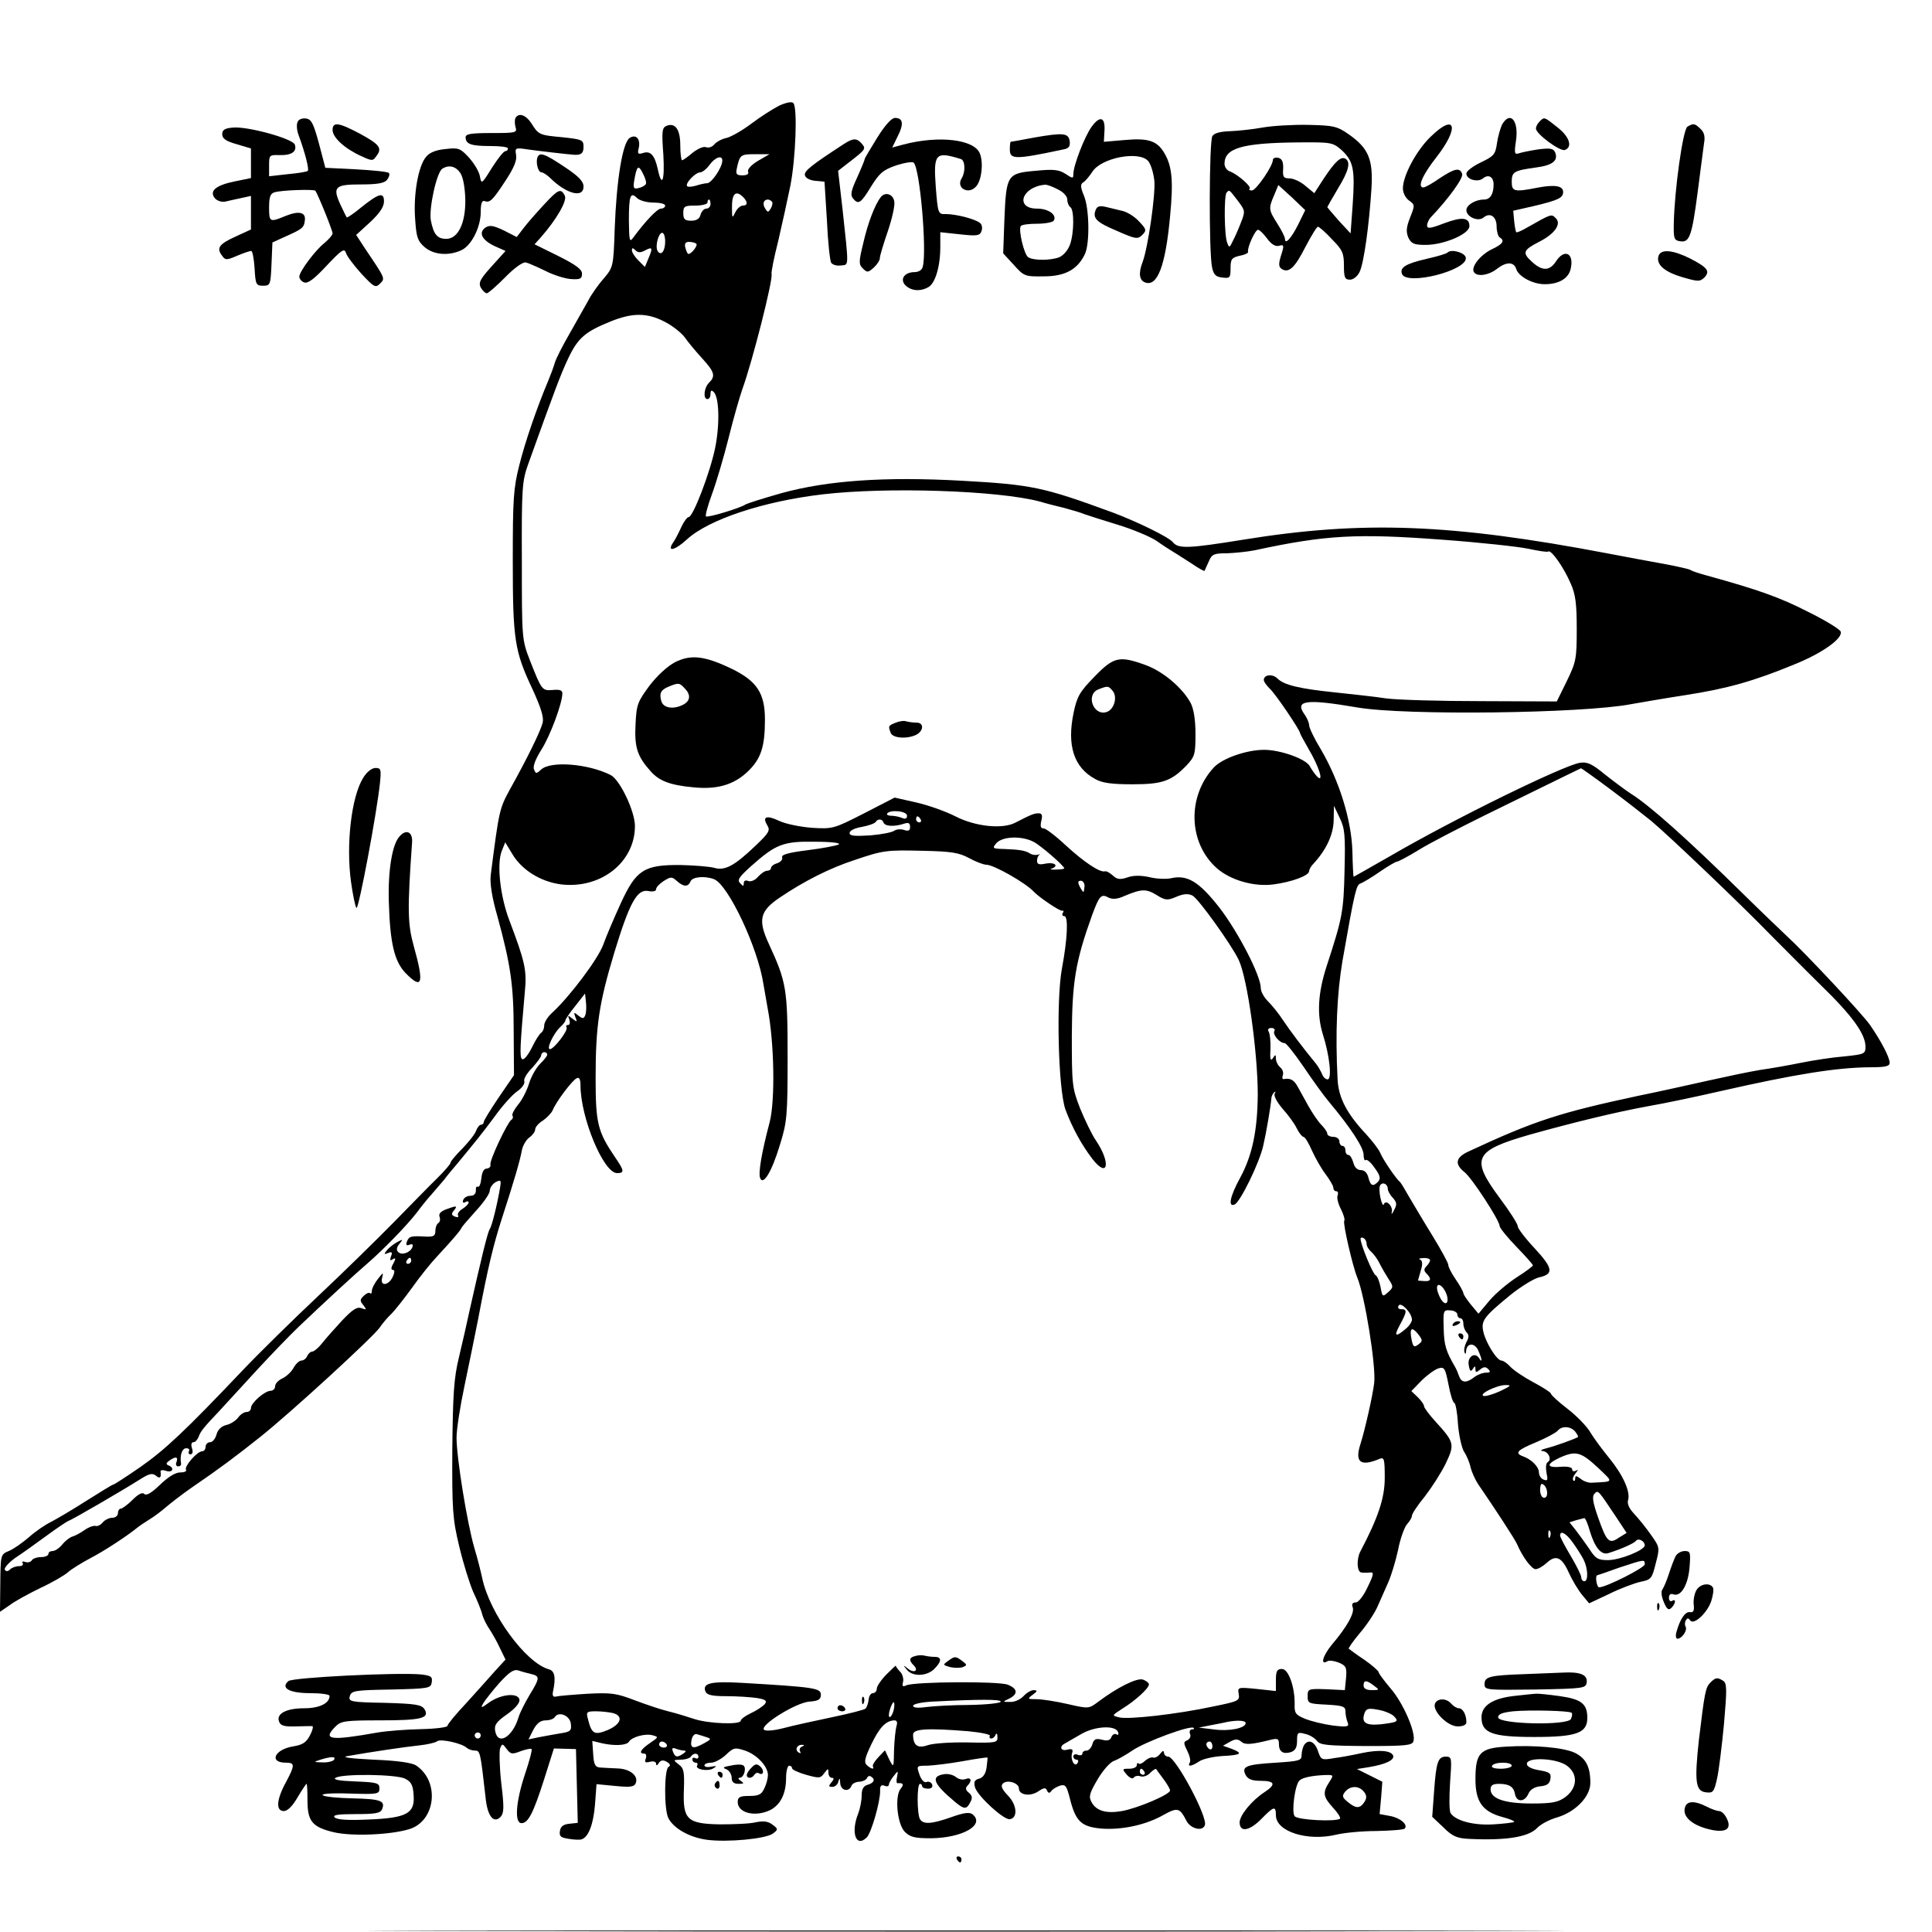 <?xml version="1.0" standalone="no"?>
<!DOCTYPE svg PUBLIC "-//W3C//DTD SVG 20010904//EN"
 "http://www.w3.org/TR/2001/REC-SVG-20010904/DTD/svg10.dtd">
<svg version="1.0" xmlns="http://www.w3.org/2000/svg"
 width="639pt" height="639pt" viewBox="0 0 639 639"
 preserveAspectRatio="xMidYMid meet">
<g transform="translate(0,639) scale(0.1,-0.1)"
fill="#000000" stroke="none">
<path d="M2576 6040 c-21 -11 -62 -37 -91 -59 -29 -22 -66 -43 -81 -47 -16 -3
-34 -13 -41 -21 -7 -9 -19 -13 -27 -10 -9 4 -28 -5 -45 -18 -16 -14 -32 -25
-35 -25 -3 0 -6 22 -6 49 0 52 -16 76 -45 65 -15 -6 -17 -17 -11 -96 5 -87 -5
-112 -19 -45 -10 44 -24 59 -48 51 -16 -5 -19 -3 -15 14 8 30 -7 50 -29 36
-24 -15 -44 -139 -50 -303 -4 -123 -5 -125 -36 -162 -18 -20 -42 -54 -53 -76
-12 -21 -39 -69 -61 -108 -22 -38 -44 -81 -48 -95 -4 -14 -13 -38 -20 -55 -40
-95 -78 -206 -97 -282 -20 -78 -22 -113 -22 -318 0 -261 6 -299 65 -424 28
-61 38 -93 34 -111 -7 -28 -52 -120 -108 -220 -35 -65 -36 -66 -64 -285 -3
-26 4 -73 22 -135 44 -161 54 -228 54 -381 l1 -145 -50 -73 c-27 -40 -50 -77
-50 -82 0 -5 -4 -9 -9 -9 -5 0 -12 -9 -16 -19 -3 -11 -24 -37 -45 -59 -22 -22
-40 -43 -40 -48 0 -4 -19 -26 -42 -49 -24 -23 -88 -89 -144 -146 -56 -57 -168
-167 -250 -244 -82 -77 -196 -189 -254 -250 -189 -199 -254 -260 -337 -318
-45 -31 -85 -57 -88 -57 -3 0 -42 -24 -88 -53 -45 -29 -98 -60 -117 -70 -19
-9 -53 -32 -74 -51 -22 -19 -52 -40 -67 -46 -27 -11 -27 -13 -28 -107 l-1 -94
32 22 c17 13 63 38 102 57 39 18 80 42 91 52 11 10 45 31 75 47 48 25 122 74
155 101 6 5 24 17 40 27 17 10 41 29 55 41 14 12 50 40 80 61 98 67 151 107
229 169 102 81 371 328 396 362 10 15 28 36 40 47 11 11 42 50 68 86 26 37 64
84 85 106 41 44 77 85 79 93 1 3 22 27 47 55 25 27 46 57 46 67 0 9 9 22 19
28 18 9 19 7 15 -18 -9 -54 -27 -127 -34 -137 -7 -9 -30 -105 -67 -270 -8 -38
-24 -108 -35 -154 -17 -70 -20 -122 -22 -305 -1 -200 1 -230 23 -321 13 -55
34 -122 46 -150 13 -27 27 -61 30 -75 4 -14 15 -36 25 -50 9 -14 25 -42 34
-62 l18 -37 -34 -37 c-18 -21 -61 -68 -95 -106 -35 -37 -63 -71 -63 -76 0 -5
-39 -10 -87 -11 -49 -1 -113 -6 -143 -11 -158 -28 -185 -25 -140 20 18 18 33
20 147 20 137 0 165 7 147 37 -10 15 -29 18 -132 21 -113 2 -120 4 -115 22 5
18 16 20 137 22 125 3 131 4 134 24 3 19 -3 22 -36 26 -81 7 -423 -10 -438
-22 -27 -23 3 -40 72 -40 35 0 64 -4 64 -9 0 -25 -34 -41 -84 -41 -59 0 -93
-18 -83 -44 5 -14 18 -17 54 -16 27 1 51 1 56 1 4 -1 1 -14 -8 -31 -12 -23
-24 -31 -55 -36 -62 -10 -82 -54 -24 -54 30 0 30 -8 -1 -66 -31 -57 -33 -94
-6 -94 12 0 29 17 45 45 15 25 28 45 30 45 2 0 3 -25 3 -55 0 -69 16 -88 87
-105 59 -14 186 -9 249 10 88 26 103 158 23 211 -14 9 -63 16 -141 19 -78 4
-108 8 -85 12 74 13 187 30 235 35 28 3 55 9 61 14 11 9 83 -7 98 -22 6 -5 18
-9 27 -9 17 0 18 -4 35 -155 6 -61 26 -87 49 -65 12 13 13 30 3 112 -6 53 -7
105 -4 115 7 17 8 17 22 -2 13 -17 18 -18 46 -7 17 6 34 10 36 7 3 -2 -7 -40
-22 -84 -30 -91 -35 -161 -11 -161 22 0 39 33 75 146 l32 101 37 -1 36 -1 3
-122 3 -122 -28 -3 c-20 -2 -29 -9 -31 -24 -3 -18 3 -22 30 -26 18 -3 38 -4
43 -1 22 8 38 51 43 115 l5 67 62 -6 c51 -5 63 -3 68 10 9 24 -20 47 -61 48
-20 1 -46 2 -57 3 -16 1 -21 9 -23 44 l-3 44 33 -8 c41 -9 80 -7 88 5 9 16 54
28 77 22 22 -6 22 -6 -7 -26 -31 -21 -39 -35 -19 -35 6 0 8 -7 5 -16 -5 -13
-2 -15 14 -11 11 3 20 0 20 -6 0 -8 4 -7 9 2 6 9 14 11 26 4 12 -7 14 -13 6
-17 -14 -9 -15 -137 -1 -168 16 -34 69 -65 128 -73 67 -9 196 3 219 21 17 13
17 15 -2 29 -14 11 -29 13 -55 8 -19 -5 -73 -7 -119 -7 -109 2 -123 16 -119
116 2 57 0 70 -17 82 -19 15 -19 15 7 16 15 0 30 5 33 10 8 13 25 13 25 -1 0
-5 -5 -7 -10 -4 -6 3 -10 1 -10 -4 0 -6 5 -11 11 -11 5 0 8 -4 5 -9 -9 -13 35
-21 53 -10 13 8 12 9 -6 6 -13 -3 -23 -1 -23 4 0 5 10 9 22 9 12 0 34 12 49
26 25 24 30 25 63 14 39 -13 76 -52 76 -81 0 -10 -5 -30 -12 -44 -9 -20 -18
-25 -50 -25 -31 0 -38 -4 -38 -20 0 -37 59 -51 109 -26 33 18 51 54 51 106 0
22 5 40 10 40 6 0 10 -4 10 -9 0 -4 21 -14 46 -21 43 -12 48 -12 60 5 13 17
14 17 14 2 0 -9 5 -17 11 -17 8 0 8 -5 -1 -15 -10 -12 -10 -15 3 -15 9 0 18 8
20 18 4 13 5 11 6 -5 1 -25 28 -32 37 -10 2 7 14 14 27 14 12 1 23 7 25 13 2
5 8 8 13 4 15 -9 10 -21 -11 -27 -14 -4 -20 -14 -20 -35 0 -17 -5 -43 -11 -59
-26 -64 -8 -116 28 -80 15 15 45 119 44 154 -1 16 4 21 14 17 8 -4 15 -2 15 3
0 5 7 18 16 29 15 19 15 18 11 -3 -3 -12 -2 -22 2 -21 18 2 22 -4 10 -18 -20
-24 -12 -115 13 -142 18 -18 32 -22 87 -22 104 1 180 44 138 79 -10 8 -28 6
-70 -9 -65 -23 -93 -25 -104 -7 -10 15 -11 117 0 117 4 0 7 -4 7 -8 0 -4 8 -8
19 -8 12 0 17 5 14 14 -3 7 -11 11 -19 8 -7 -3 -17 7 -23 25 -10 29 -10 29 27
29 20 1 73 7 117 15 43 8 80 13 81 12 1 -1 -1 -16 -3 -34 -3 -20 -12 -33 -25
-36 -15 -4 -18 -11 -13 -29 9 -29 95 -108 115 -105 27 4 24 47 -6 78 -20 21
-25 32 -17 40 14 14 53 2 53 -16 0 -22 37 -28 64 -10 19 13 25 13 29 3 4 -9 8
-10 14 -2 4 6 17 14 29 18 18 5 22 0 33 -44 19 -75 38 -92 104 -98 68 -5 147
12 205 45 47 26 54 24 76 -19 13 -26 53 -37 61 -15 11 26 -97 227 -121 227 -8
0 -14 6 -14 13 -1 8 -5 7 -13 -4 -7 -9 -17 -14 -23 -12 -7 2 -18 -3 -27 -11
-8 -8 -17 -12 -21 -9 -3 4 -6 1 -6 -5 0 -7 -11 -12 -25 -12 -24 0 -24 -1 -8
-20 10 -11 20 -15 23 -9 4 5 14 7 22 4 8 -3 23 1 32 11 9 9 18 15 20 13 1 -2
12 -17 24 -33 12 -16 22 -33 22 -38 0 -13 -105 -58 -159 -68 -52 -9 -85 0
-101 30 -10 18 -6 30 21 76 18 30 42 57 54 60 11 4 38 19 60 34 42 29 193 85
203 75 3 -3 0 -5 -6 -5 -6 0 -9 -7 -6 -15 4 -8 -1 -17 -9 -21 -13 -5 -13 -9 0
-35 8 -16 12 -33 8 -39 -9 -15 7 -12 31 4 11 8 46 16 77 18 63 3 70 9 30 24
l-28 10 23 13 c18 10 26 10 38 0 13 -11 34 -9 98 7 22 5 26 3 26 -14 0 -26 14
-35 40 -27 14 5 20 15 20 37 0 28 2 30 27 23 15 -3 32 -14 39 -23 10 -14 34
-16 163 -17 131 0 152 2 156 16 9 28 -34 127 -76 175 -21 25 -39 49 -39 53 0
4 -21 23 -47 41 -27 18 -50 35 -52 37 -2 1 14 25 37 52 23 27 49 66 58 87 10
22 25 57 35 79 10 22 25 71 33 108 7 37 21 76 30 86 9 10 16 22 16 28 0 6 19
35 43 64 23 30 54 78 69 109 30 63 28 70 -33 137 -22 24 -39 47 -39 52 0 6
-10 19 -21 30 l-21 20 33 34 c19 19 44 37 56 41 20 6 23 2 34 -54 6 -33 15
-60 19 -60 4 0 10 -31 12 -68 3 -38 12 -79 20 -93 9 -13 19 -37 22 -53 4 -15
15 -40 25 -55 55 -80 123 -184 129 -199 18 -42 48 -82 61 -82 8 0 25 10 37 21
30 28 50 19 73 -33 11 -24 30 -56 43 -72 l24 -29 66 31 c36 18 82 35 103 40
36 7 39 11 51 60 14 53 14 54 -15 95 -16 23 -41 54 -56 70 -17 18 -24 34 -20
46 8 27 -17 83 -63 139 -21 26 -49 63 -61 83 -11 20 -46 56 -76 79 -30 23 -55
46 -55 50 0 4 -26 21 -58 38 -32 17 -66 40 -77 52 -10 11 -23 20 -29 20 -15 0
-52 59 -60 96 -8 36 2 49 91 122 34 27 76 53 93 57 50 11 47 30 -14 96 -31 33
-56 66 -56 73 0 8 -27 50 -60 94 -97 131 -85 156 99 209 147 41 282 74 391 94
58 10 166 33 240 50 247 56 383 78 493 79 53 0 67 3 67 15 0 18 -29 73 -65
125 -25 36 -213 237 -274 293 -19 18 -83 79 -142 137 -191 188 -314 297 -375
335 -17 11 -56 40 -85 63 -44 36 -59 43 -84 39 -57 -10 -415 -185 -628 -309
-65 -37 -119 -68 -120 -68 -1 0 -3 38 -4 85 -3 102 -43 232 -104 336 -22 36
-39 72 -39 80 0 8 -7 25 -16 37 -32 46 6 51 176 22 157 -27 744 -20 905 11 28
5 109 19 180 30 136 21 226 46 361 102 92 37 160 86 152 108 -3 8 -52 38 -109
66 -92 47 -162 72 -332 119 -26 7 -51 15 -56 19 -5 3 -45 12 -88 20 -43 8
-127 23 -188 35 -516 98 -808 109 -1203 45 -180 -29 -215 -31 -233 -8 -14 17
-121 69 -199 98 -229 84 -266 92 -499 105 -255 14 -443 1 -596 -41 -60 -17
-114 -34 -120 -38 -18 -12 -125 -44 -130 -39 -3 3 6 36 20 74 14 38 39 122 55
186 16 65 37 137 45 160 33 90 102 362 97 381 -2 5 8 55 22 110 13 56 31 138
40 182 18 91 24 261 10 274 -5 6 -24 2 -48 -9z m-69 -182 c-22 -13 -35 -28
-33 -35 4 -8 -3 -13 -18 -13 -20 0 -23 4 -19 23 10 45 12 47 60 47 l48 0 -38
-22z m-118 0 c-1 -23 -35 -73 -50 -74 -8 0 -24 -4 -37 -8 -13 -4 -26 -5 -29
-2 -9 8 27 46 43 46 7 0 21 11 31 25 19 26 43 33 42 13z m-253 -77 c-3 -5 -14
-11 -24 -13 -15 -4 -18 -1 -15 21 9 53 14 58 29 28 8 -15 13 -31 10 -36z m25
-61 c21 0 39 -4 39 -10 0 -5 -6 -10 -14 -10 -12 0 -51 -41 -91 -95 -13 -18
-14 -13 -15 56 0 82 5 96 27 74 8 -8 32 -15 54 -15z m297 18 c16 -16 15 -28
-1 -28 -8 0 -19 -10 -25 -22 -10 -21 -11 -20 -11 13 -1 48 12 62 37 37z m-108
-23 c0 -8 -6 -15 -14 -15 -7 0 -16 -9 -19 -20 -3 -14 -14 -20 -31 -20 -21 0
-26 5 -26 25 0 23 4 25 40 25 22 0 40 5 40 10 0 6 2 10 5 10 3 0 5 -7 5 -15z
m204 7 c2 -4 0 -14 -5 -22 -8 -13 -10 -13 -18 0 -10 15 -6 30 9 30 5 0 11 -4
14 -8z m-354 -131 c0 -32 -14 -49 -25 -31 -9 15 3 60 15 60 6 0 10 -13 10 -29z
m103 -7 c6 -6 -16 -34 -26 -34 -3 0 -7 9 -10 20 -4 14 0 20 12 20 10 0 20 -3
24 -6z m-171 -23 c26 14 28 10 13 -25 l-12 -29 -22 22 c-11 11 -21 26 -21 33
0 9 3 9 12 0 8 -8 17 -8 30 -1z m66 -235 c26 -13 56 -37 67 -52 11 -16 37 -47
58 -70 41 -45 44 -58 22 -80 -17 -17 -20 -54 -5 -54 6 0 10 8 10 17 0 12 3 14
11 6 18 -18 20 -109 4 -186 -17 -82 -73 -227 -87 -227 -5 0 -16 -15 -24 -32
-8 -18 -20 -41 -26 -50 -25 -35 3 -30 44 8 72 66 253 126 449 149 213 25 580
13 719 -24 19 -6 55 -15 80 -21 25 -7 54 -15 65 -20 11 -4 61 -20 110 -35 50
-15 107 -39 129 -53 21 -15 46 -31 56 -37 9 -5 36 -23 60 -38 23 -16 43 -27
44 -25 1 2 7 15 14 31 10 24 17 27 59 27 27 1 68 5 93 10 236 51 339 56 620
35 124 -9 252 -23 285 -30 33 -7 63 -12 66 -9 10 6 52 -54 74 -106 16 -35 20
-67 20 -150 0 -99 -2 -109 -33 -173 l-33 -67 -247 1 c-136 0 -278 4 -317 9
-38 6 -115 14 -170 20 -116 12 -168 24 -190 46 -16 16 -45 13 -45 -5 0 -6 9
-18 20 -29 18 -16 100 -137 100 -147 0 -2 13 -26 28 -52 34 -57 52 -114 29
-92 -8 8 -19 24 -25 35 -13 24 -97 54 -151 54 -58 0 -138 -28 -166 -58 -89
-96 -85 -249 9 -333 45 -40 124 -63 189 -54 60 8 117 29 117 44 0 5 6 16 13
23 43 46 67 97 68 144 l1 49 19 -40 c17 -35 19 -57 16 -175 -3 -135 -7 -156
-59 -315 -29 -89 -33 -160 -13 -225 23 -72 31 -150 16 -150 -7 0 -15 8 -18 17
-4 9 -12 24 -19 33 -50 61 -87 111 -110 145 -14 22 -37 50 -50 63 -13 13 -24
32 -24 44 0 41 -74 184 -136 265 -68 87 -107 111 -162 98 -16 -3 -48 -2 -71 4
-28 6 -53 6 -72 -1 -24 -8 -34 -7 -48 6 -10 9 -22 16 -27 14 -17 -4 -69 31
-129 86 -33 31 -66 56 -73 56 -10 0 -12 7 -8 25 5 19 2 25 -9 25 -14 0 -23 -3
-77 -31 -42 -22 -131 -13 -196 20 -33 17 -92 38 -132 47 l-71 16 -101 -52
c-100 -51 -103 -52 -172 -48 -39 3 -88 13 -109 23 -42 20 -57 14 -39 -15 10
-17 5 -25 -38 -66 -72 -69 -103 -85 -139 -74 -16 4 -66 8 -110 9 -121 1 -147
-16 -198 -127 -22 -48 -48 -109 -58 -137 -18 -48 -109 -169 -167 -223 -16 -14
-28 -33 -28 -43 0 -10 -4 -20 -9 -24 -6 -3 -20 -25 -32 -50 -12 -24 -26 -42
-32 -38 -9 5 -7 44 9 224 7 70 0 99 -51 234 -31 81 -42 186 -26 229 l12 30 23
-38 c32 -54 94 -92 161 -101 132 -16 245 73 245 193 0 49 -50 154 -81 169 -74
37 -197 47 -229 18 -16 -15 -18 -15 -24 1 -4 10 6 35 25 65 29 46 69 153 69
186 0 10 -9 13 -31 11 -36 -3 -37 -2 -76 97 -27 70 -27 71 -27 330 -1 242 1
264 21 320 88 245 107 296 133 351 32 67 56 87 140 121 72 29 120 29 178 -1z
m3126 -1545 c50 -37 111 -85 136 -105 58 -48 301 -280 393 -375 40 -40 116
-117 170 -170 104 -101 147 -161 147 -203 0 -24 -4 -25 -70 -32 -39 -3 -103
-13 -143 -21 -39 -8 -101 -19 -137 -24 -36 -6 -112 -22 -170 -35 -58 -13 -161
-36 -230 -50 -261 -56 -343 -82 -562 -184 -44 -20 -48 -42 -14 -69 25 -20 116
-160 116 -178 0 -6 25 -37 55 -68 30 -31 55 -59 55 -62 0 -3 -24 -21 -54 -40
-29 -19 -70 -53 -90 -77 l-36 -43 -25 30 c-14 17 -25 34 -25 38 0 4 -11 25
-25 45 -14 20 -25 42 -25 49 0 6 -23 48 -51 94 -28 45 -62 103 -77 128 -14 25
-28 48 -31 51 -12 9 -56 73 -66 97 -5 12 -26 39 -46 61 -64 68 -92 121 -95
182 -8 153 -2 284 16 391 41 234 46 253 60 257 8 3 37 20 64 39 26 18 52 33
56 33 4 0 37 17 71 38 35 22 134 73 219 115 256 126 315 154 319 156 2 0 44
-30 95 -68z m-2324 -89 c0 -10 -6 -12 -17 -7 -10 4 -26 7 -36 7 -9 0 -15 3
-13 7 9 14 66 9 66 -7z m45 -12 c3 -5 1 -10 -4 -10 -6 0 -11 5 -11 10 0 6 2
10 4 10 3 0 8 -4 11 -10z m-123 -10 c4 -13 34 -15 66 -5 17 6 22 3 22 -10 0
-12 -5 -15 -20 -10 -12 4 -26 2 -33 -3 -7 -5 -42 -12 -79 -15 -52 -3 -68 -2
-68 8 0 8 17 16 40 20 22 4 42 11 46 16 7 12 22 11 26 -1z m496 -64 c24 -12
102 -80 102 -88 0 -2 -12 -4 -28 -4 -15 -1 -21 1 -14 3 25 9 11 22 -18 17 -23
-5 -30 -3 -30 9 0 8 3 17 8 20 4 2 1 2 -6 0 -8 -2 -19 0 -25 4 -16 10 -34 13
-85 15 -40 1 -41 2 -26 20 21 22 83 24 122 4z m-644 -9 c-8 -4 -54 -13 -103
-19 -64 -8 -88 -15 -84 -24 2 -7 -5 -15 -16 -19 -12 -3 -21 -11 -21 -16 0 -5
-6 -9 -13 -9 -7 0 -20 -9 -30 -20 -9 -11 -23 -17 -32 -14 -9 4 -15 1 -15 -7 0
-11 -2 -11 -12 0 -11 10 -3 21 37 57 81 72 106 82 211 80 53 0 86 -4 78 -9z
m431 -45 c22 -12 48 -22 57 -22 25 0 132 -61 158 -90 16 -17 86 -65 93 -62 5
1 6 -2 2 -8 -3 -5 -1 -10 5 -10 14 0 11 -74 -8 -175 -19 -106 -12 -398 12
-465 22 -59 53 -116 89 -163 52 -67 62 -13 11 62 -13 19 -36 67 -52 106 -26
67 -27 78 -27 240 1 178 12 245 67 398 24 65 30 72 55 58 13 -6 29 -5 53 6 55
23 71 24 105 3 29 -18 36 -19 66 -6 23 10 39 11 53 4 19 -9 130 -164 153 -213
29 -61 63 -307 63 -445 -1 -119 -18 -201 -58 -275 -34 -62 -41 -98 -19 -89 18
6 82 137 95 194 10 43 25 131 27 157 0 6 4 15 9 20 5 4 6 3 2 -4 -4 -7 8 -29
26 -50 19 -21 40 -50 47 -65 8 -16 18 -28 22 -28 5 0 17 -20 28 -45 11 -24 31
-60 45 -78 14 -19 26 -39 26 -45 0 -7 4 -12 10 -12 5 0 7 -6 4 -14 -3 -8 2
-28 11 -45 9 -18 14 -35 11 -39 -5 -8 28 -151 43 -187 25 -60 63 -295 56 -350
-5 -42 -31 -156 -45 -200 -20 -61 -1 -77 63 -50 15 6 17 0 17 -63 0 -67 -22
-132 -81 -244 -13 -26 -11 -68 4 -69 6 -1 19 -1 28 0 14 2 13 -6 -8 -49 -13
-28 -30 -50 -39 -50 -11 0 -14 -6 -10 -16 7 -18 -18 -64 -70 -125 -30 -37 -38
-69 -13 -53 6 3 22 1 37 -5 24 -10 27 -16 24 -51 l-4 -40 -62 3 c-59 2 -61 1
-61 -23 0 -24 3 -25 63 -28 53 -3 62 -6 62 -22 0 -10 3 -26 7 -36 6 -15 1 -17
-49 -11 -30 4 -71 14 -91 22 -32 13 -36 19 -35 48 1 56 -20 117 -42 117 -16 0
-20 -7 -20 -36 l0 -37 -64 7 c-62 6 -63 6 -59 -17 4 -22 -1 -24 -84 -41 -121
-26 -283 -44 -312 -36 -24 6 -24 6 10 28 44 27 89 68 89 81 0 5 -9 12 -20 16
-20 6 -83 -25 -147 -73 -32 -24 -32 -24 -102 -8 -39 9 -85 16 -102 16 -31 0
-32 1 -13 15 16 12 16 14 3 15 -9 0 -24 -9 -34 -20 -10 -11 -30 -20 -44 -19
-26 0 -26 0 -3 11 30 15 28 33 -5 46 -31 12 -307 10 -335 -2 -13 -6 -15 -3
-11 12 2 10 -2 26 -11 34 -8 9 -14 17 -13 19 1 2 -13 -11 -30 -28 -18 -18 -33
-40 -33 -48 0 -8 -6 -15 -13 -15 -7 0 -13 -10 -14 -21 -1 -12 -6 -25 -10 -30
-4 -4 -55 -17 -113 -29 -58 -12 -130 -28 -160 -36 -31 -8 -58 -10 -63 -5 -15
15 105 89 149 93 31 2 39 7 39 23 0 22 -23 25 -260 39 -104 6 -132 -1 -122
-28 5 -12 21 -16 69 -16 35 0 80 -3 101 -6 30 -5 35 -9 26 -21 -7 -7 -27 -21
-45 -29 -19 -9 -34 -20 -34 -25 0 -14 -105 -10 -152 5 -24 8 -63 20 -88 26
-25 6 -75 23 -112 37 -60 23 -77 25 -155 21 -48 -3 -95 -7 -103 -9 -10 -3 -14
2 -11 16 10 47 6 69 -14 74 -77 22 -195 184 -220 301 -4 19 -15 64 -26 100
-24 82 -59 299 -59 365 0 28 12 104 26 170 14 66 34 165 45 220 33 175 51 248
79 335 39 120 60 191 66 225 3 16 14 35 25 43 10 7 19 19 19 26 0 8 11 21 26
30 14 10 28 25 32 34 11 28 66 101 80 106 8 4 12 -4 12 -24 0 -106 76 -290
121 -290 25 0 24 8 -7 53 -57 84 -64 112 -64 260 0 174 11 248 62 417 50 164
75 210 112 203 15 -3 26 -1 26 6 0 6 11 18 25 27 24 15 27 15 44 0 22 -20 37
-20 45 -1 6 15 47 19 78 7 47 -19 145 -227 163 -347 2 -11 8 -47 14 -80 22
-114 25 -303 7 -375 -28 -106 -38 -169 -32 -186 10 -27 39 21 66 111 23 74 25
95 25 290 0 225 -4 247 -62 373 -37 80 -30 109 37 154 80 54 165 97 245 123
97 33 106 34 230 31 91 -2 117 -6 150 -24z m382 -94 c-1 -10 -2 -18 -4 -18 -1
0 -7 8 -12 18 -7 14 -6 19 4 19 7 0 13 -9 12 -19z m-1651 -425 c-5 -13 -9 -13
-23 -2 -15 12 -16 12 -10 -5 7 -17 6 -17 -10 -5 -15 12 -16 12 -10 -3 3 -10 2
-18 -4 -18 -6 0 -8 -4 -5 -8 6 -10 -42 -72 -55 -72 -13 0 12 52 33 72 10 9 18
19 18 23 0 4 15 26 33 48 l32 41 3 -28 c2 -15 1 -35 -2 -43z m2279 -53 c-7
-11 17 -40 34 -40 5 0 33 -35 63 -79 29 -43 67 -96 85 -117 72 -86 113 -150
113 -173 0 -13 3 -21 7 -18 3 4 17 -7 29 -25 18 -24 21 -35 13 -45 -17 -19
-26 -16 -33 12 -4 16 -13 25 -25 25 -12 0 -21 9 -25 25 -4 14 -11 25 -16 25
-6 0 -10 7 -10 15 0 8 -4 15 -10 15 -5 0 -10 7 -10 15 0 8 -9 15 -20 15 -11 0
-20 5 -20 10 0 6 -9 19 -20 30 -10 10 -29 38 -42 61 -13 23 -29 52 -36 65 -12
22 -24 29 -46 25 -5 -1 -6 5 -3 13 3 8 -1 20 -9 26 -8 7 -14 20 -14 29 0 14
-2 14 -10 1 -8 -11 -10 -3 -8 31 1 25 -2 51 -6 57 -4 7 -1 12 9 12 9 0 13 -5
10 -10z m-2405 -78 c0 -5 -11 -18 -24 -31 -12 -12 -29 -41 -36 -64 -7 -23 -23
-55 -36 -70 -13 -16 -22 -33 -19 -37 3 -5 1 -11 -4 -14 -13 -9 -72 -133 -69
-148 2 -7 -4 -12 -12 -13 -10 0 -16 -12 -18 -33 -2 -18 -7 -30 -12 -27 -4 2
-7 -3 -6 -12 0 -11 -6 -18 -18 -18 -11 0 -21 -6 -24 -14 -3 -8 0 -11 7 -7 6 4
11 3 11 -1 0 -5 -9 -14 -20 -21 -12 -7 -18 -17 -15 -22 3 -6 -1 -7 -10 -4 -12
5 -13 9 -4 20 14 17 9 17 -26 4 -18 -7 -25 -15 -21 -25 3 -8 1 -17 -4 -20 -6
-4 -10 -15 -10 -26 0 -17 -6 -20 -32 -19 -49 3 -55 1 -62 -16 -4 -11 -2 -15 8
-11 10 4 13 1 10 -8 -7 -18 -35 -28 -47 -16 -7 7 -5 16 4 27 13 16 12 16 -7 6
-11 -6 -27 -18 -34 -27 -11 -13 -10 -15 4 -9 12 5 15 2 9 -12 -4 -12 -3 -15 6
-9 10 6 11 3 2 -14 -8 -13 -8 -21 -2 -21 7 0 7 -8 0 -23 -14 -30 -43 -32 -35
-3 5 19 3 18 -14 -4 -11 -14 -20 -31 -20 -39 0 -8 -3 -12 -6 -8 -4 3 -13 -1
-21 -9 -13 -12 -13 -17 -1 -31 11 -15 11 -16 -6 -10 -15 6 -30 -4 -65 -41 -25
-27 -55 -61 -66 -75 -11 -14 -25 -26 -31 -27 -7 0 -14 -7 -18 -15 -3 -8 -12
-15 -19 -15 -7 0 -19 -11 -26 -24 -7 -13 -24 -29 -37 -35 -13 -6 -24 -17 -24
-26 0 -8 -7 -15 -15 -15 -19 0 -65 -40 -65 -57 0 -7 -6 -13 -14 -13 -8 0 -21
-8 -28 -18 -7 -10 -25 -22 -39 -25 -17 -4 -29 -16 -33 -32 -4 -14 -13 -25 -21
-25 -8 0 -15 -7 -15 -15 0 -8 -5 -15 -11 -15 -17 0 -60 -50 -54 -61 4 -5 -5
-9 -19 -9 -16 0 -40 -15 -67 -41 -28 -27 -45 -37 -52 -30 -6 6 -19 0 -39 -20
-16 -16 -34 -29 -39 -29 -5 0 -9 -7 -9 -15 0 -8 -8 -15 -19 -15 -10 0 -24 -7
-31 -15 -7 -9 -18 -14 -24 -12 -6 2 -23 -4 -37 -14 -14 -10 -32 -19 -39 -21
-8 -2 -23 -13 -33 -25 -10 -13 -25 -23 -33 -23 -8 0 -14 -4 -14 -10 0 -5 -11
-10 -24 -10 -14 0 -28 -5 -31 -11 -4 -6 -14 -8 -22 -5 -8 3 -11 1 -8 -4 3 -6
-2 -10 -12 -10 -11 0 -24 -5 -30 -11 -7 -7 -13 -7 -17 -1 -3 6 12 23 34 39 23
15 69 48 103 73 34 25 67 47 72 49 11 3 178 100 238 138 30 19 41 22 53 12 13
-11 18 -6 15 14 -1 5 8 6 19 2 21 -7 28 10 8 18 -10 4 -9 8 2 16 21 15 30 13
24 -4 -4 -8 -1 -15 5 -15 6 0 10 3 10 8 -5 28 3 52 17 52 8 0 12 -4 9 -10 -3
-5 -1 -10 5 -10 7 0 9 8 5 20 -4 12 -2 20 5 20 6 0 13 8 17 18 7 19 16 30 70
87 21 23 76 83 123 134 47 51 108 114 135 140 88 84 189 177 230 212 53 46
131 126 164 169 14 19 35 45 46 57 11 13 30 35 43 50 12 16 32 40 45 55 57 69
80 97 123 155 25 35 58 72 74 83 16 11 27 26 24 34 -3 7 9 27 26 44 16 18 30
36 30 42 0 5 5 10 10 10 6 0 10 -4 10 -8z m2780 -444 c0 -6 7 -20 17 -30 13
-15 14 -22 4 -40 -6 -13 -10 -16 -8 -8 6 19 -19 45 -26 27 -2 -7 -7 3 -11 20
-4 18 -5 37 -1 43 8 12 25 4 25 -12z m-70 -182 c0 -8 7 -19 15 -26 8 -7 21
-24 28 -39 7 -14 21 -38 30 -52 16 -24 16 -27 -2 -43 -18 -16 -19 -16 -25 18
-4 19 -11 36 -16 38 -9 3 -50 102 -50 121 0 4 5 5 10 2 6 -3 10 -12 10 -19z
m-3160 -56 c0 -5 -5 -10 -11 -10 -5 0 -7 5 -4 10 3 6 8 10 11 10 2 0 4 -4 4
-10z m3370 2 c0 -4 -5 -13 -12 -20 -9 -9 -9 -15 0 -24 18 -18 15 -27 -8 -25
-11 1 -20 1 -20 2 0 0 4 14 9 32 7 22 6 33 -2 37 -7 2 -2 5 11 5 12 1 22 -3
22 -7z m52 -107 c12 -26 4 -46 -11 -29 -5 5 -12 19 -16 32 -9 31 12 29 27 -3z
m-112 -90 c0 -6 -8 -19 -17 -27 -37 -32 -44 -29 -24 8 25 46 26 54 5 54 -9 0
-12 5 -8 12 8 13 44 -25 44 -47z m150 18 c0 -7 5 -13 10 -13 6 0 10 -8 10 -18
0 -10 5 -23 11 -29 8 -8 8 -17 -1 -32 -6 -12 -9 -27 -6 -34 2 -7 5 -5 5 4 2
28 28 29 40 3 13 -29 15 -45 3 -26 -14 22 -40 4 -34 -24 3 -19 7 -22 13 -12 7
11 9 11 9 -1 0 -11 3 -11 15 -1 12 10 19 10 27 2 9 -9 7 -12 -7 -12 -11 0 -29
-7 -39 -15 -26 -20 -42 -19 -50 3 -3 9 -9 24 -14 32 -29 50 -36 71 -37 126 -2
59 -1 62 21 60 13 0 24 -7 24 -13z m-129 -100 c-14 -10 -17 -8 -22 15 -8 39 0
46 21 20 16 -21 16 -23 1 -35z m271 -154 c-24 -11 -49 -18 -55 -16 -18 6 44
36 73 36 21 0 17 -3 -18 -20z m248 -134 c7 -9 11 -17 9 -18 -9 -6 -76 -30
-104 -37 -16 -4 -23 -8 -14 -9 20 -1 33 -28 18 -37 -6 -3 -7 -19 -4 -35 5 -24
4 -28 -9 -23 -9 3 -16 14 -16 24 0 18 -24 43 -52 53 -30 11 -20 21 43 47 33
14 65 31 71 38 14 17 43 15 58 -3z m77 -121 c50 -48 52 -44 -22 -48 -11 -1
-28 5 -37 13 -15 11 -18 11 -18 1 0 -7 -3 -10 -6 -7 -4 4 -1 14 7 24 9 11 10
14 2 9 -8 -4 -13 -2 -13 4 0 7 -14 10 -34 9 -52 -5 -54 8 -7 30 54 24 70 19
128 -35z m-170 -84 c0 -10 -6 -16 -13 -13 -6 2 -11 15 -10 28 1 17 4 21 13 13
6 -5 11 -18 10 -28z m228 -77 l35 -53 -26 -16 c-32 -22 -40 -14 -69 69 -17 49
-20 68 -11 77 12 12 11 13 71 -77z m-86 -49 c16 -52 37 -78 60 -71 42 13 87
33 92 41 8 10 29 -1 29 -15 0 -16 -82 -49 -122 -49 -33 0 -41 5 -62 38 -14 20
-34 48 -45 62 l-20 25 22 7 c12 3 24 6 27 7 3 1 12 -19 19 -45z m-132 -16 c-3
-8 -6 -5 -6 6 -1 11 2 17 5 13 3 -3 4 -12 1 -19z m75 -20 c13 -18 29 -43 36
-57 14 -28 16 -71 2 -71 -5 0 -10 6 -10 13 0 7 -16 39 -35 71 -19 32 -35 62
-35 67 0 19 20 8 42 -23z m238 -72 c0 -11 -128 -76 -151 -76 -8 0 -14 39 -6
40 1 0 34 11 72 25 85 28 85 28 85 11z m-3682 -363 c28 -7 28 -13 -7 -70 -16
-27 -32 -59 -36 -73 -20 -66 -68 -94 -77 -46 -4 20 3 31 39 56 28 20 43 38 41
49 -5 23 -60 18 -99 -9 -28 -20 -30 -21 -21 -4 6 10 30 41 53 67 34 37 48 47
64 42 11 -4 30 -9 43 -12z m2786 -38 c19 -14 19 -15 -7 -15 -17 0 -27 5 -27
15 0 19 9 19 34 0z m-1234 -53 c0 -5 -46 -10 -102 -11 -57 0 -122 -4 -145 -7
-28 -4 -43 -2 -43 4 0 6 27 12 63 14 157 8 227 8 227 0z m-353 -22 c-3 -21
-17 -40 -17 -22 0 13 11 42 16 42 2 0 3 -9 1 -20z m1652 -25 c19 -19 15 -21
-42 -28 -51 -5 -66 6 -53 39 5 13 14 15 44 9 20 -3 43 -13 51 -20z m-2581 9
c35 -10 26 -37 -18 -56 -44 -18 -53 -13 -65 35 -7 25 -5 27 26 27 19 0 44 -3
57 -6z m-140 -35 c3 -23 -1 -27 -35 -32 -21 -4 -53 -9 -72 -13 l-33 -7 16 32
c12 22 24 31 41 31 13 0 27 5 30 11 13 20 50 5 53 -22z m1077 -8 c-3 -11 -7
-47 -8 -79 -1 -60 -1 -60 -16 -31 l-14 30 -22 -23 c-12 -13 -20 -26 -18 -30 6
-12 -6 -9 -20 4 -10 9 -7 23 15 69 27 56 48 78 76 79 9 0 11 -7 7 -19z m1155
10 c0 -17 -55 -28 -105 -21 l-50 6 40 8 c22 4 47 9 55 11 32 6 60 5 60 -4z
m-422 -30 c3 -8 0 -11 -6 -7 -5 3 -13 -1 -16 -9 -4 -11 -13 -14 -31 -9 -21 5
-27 2 -32 -15 -3 -11 -12 -21 -19 -21 -8 0 -14 -4 -14 -10 0 -5 -7 -7 -15 -4
-8 4 -15 1 -15 -5 0 -6 5 -11 11 -11 5 0 7 -5 3 -11 -9 -16 -25 11 -18 33 4
12 0 15 -16 11 -22 -6 -28 11 -7 21 6 4 30 17 52 30 45 27 115 31 123 7z
m-495 3 c42 -4 74 -11 71 -15 -3 -5 -1 -9 5 -9 5 0 12 6 14 13 3 6 6 3 6 -8 1
-19 -5 -20 -99 -18 -55 1 -114 -3 -131 -9 -34 -12 -49 -1 -49 35 0 19 46 22
183 11z m-1613 -14 c0 -5 -4 -10 -10 -10 -5 0 -10 5 -10 10 0 6 5 10 10 10 6
0 10 -4 10 -10z m748 -6 c15 -5 14 -7 -8 -19 -37 -21 -48 -18 -43 9 3 15 10
23 19 20 8 -2 22 -7 32 -10z m-133 -24 c3 -5 -1 -10 -9 -10 -9 0 -16 5 -16 10
0 6 4 10 9 10 6 0 13 -4 16 -10z m1805 -6 c0 -8 -4 -12 -10 -9 -5 3 -10 10
-10 16 0 5 5 9 10 9 6 0 10 -7 10 -16z m-1358 -1 c-6 -2 -9 -10 -6 -15 4 -7 2
-8 -5 -4 -13 9 -5 26 12 25 9 0 8 -2 -1 -6z m-389 -13 c7 0 6 -4 -3 -10 -21
-14 -27 -12 -34 6 -5 12 -2 15 10 10 8 -3 21 -6 27 -6z m-1158 -30 c-3 -5 -21
-10 -38 -9 -31 1 -31 1 -7 9 36 11 52 11 45 0z m2680 -40 c3 -5 1 -10 -4 -10
-6 0 -11 5 -11 10 0 6 2 10 4 10 3 0 8 -4 11 -10z m-2445 -23 c20 -10 26 -21
28 -54 5 -61 -23 -76 -150 -81 -65 -3 -103 -1 -111 7 -8 8 10 11 70 11 66 0
82 3 87 17 11 27 -6 33 -97 35 -47 1 -92 5 -99 10 -8 5 27 8 87 6 94 -3 100
-2 100 17 0 18 -8 20 -80 23 -54 2 -75 6 -65 12 22 14 201 12 230 -3z"/>
<path d="M2233 4200 c-25 -13 -59 -44 -85 -78 -39 -53 -43 -62 -46 -128 -4
-76 6 -106 50 -155 28 -32 65 -46 141 -53 78 -8 134 8 180 52 44 42 57 82 57
172 0 88 -27 128 -112 169 -88 42 -133 47 -185 21z m31 -86 c21 -21 20 -41 -3
-54 -34 -18 -68 -12 -74 12 -7 26 -1 37 27 48 30 12 33 12 50 -6z"/>
<path d="M3620 4152 c-49 -50 -58 -66 -69 -119 -23 -109 1 -182 72 -220 23
-13 56 -17 122 -17 99 0 129 10 180 63 27 29 29 37 29 104 0 47 -6 83 -16 102
-27 50 -91 104 -148 125 -88 32 -106 28 -170 -38z m60 -47 c17 -20 5 -62 -20
-70 -44 -14 -70 58 -27 75 31 12 33 12 47 -5z"/>
<path d="M2963 4000 c-25 -10 -26 -11 -17 -34 7 -18 55 -21 85 -6 25 14 25 40
0 40 -11 0 -25 2 -33 4 -7 3 -23 1 -35 -4z"/>
<path d="M3028 913 c-21 -5 -23 -14 -6 -31 18 -18 1 -27 -19 -11 -16 13 -17
12 -4 -3 18 -24 66 -23 91 2 25 25 26 40 1 40 -11 0 -25 2 -33 4 -7 2 -21 2
-30 -1z"/>
<path d="M3135 896 c-17 -12 -17 -13 8 -20 14 -3 33 -3 41 0 15 6 15 8 -1 20
-23 17 -25 17 -48 0z"/>
<path d="M2851 764 c0 -11 3 -14 6 -6 3 7 2 16 -1 19 -3 4 -6 -2 -5 -13z"/>
<path d="M2770 740 c0 -5 7 -10 16 -10 8 0 12 5 9 10 -3 6 -10 10 -16 10 -5 0
-9 -4 -9 -10z"/>
<path d="M4805 2010 c-3 -6 1 -7 9 -4 18 7 21 14 7 14 -6 0 -13 -4 -16 -10z"/>
<path d="M4825 1970 c3 -5 8 -10 11 -10 2 0 4 5 4 10 0 6 -5 10 -11 10 -5 0
-7 -4 -4 -10z"/>
<path d="M1705 6000 c-3 -6 -3 -19 0 -30 6 -19 2 -20 -79 -20 -68 0 -86 -3
-86 -14 0 -23 19 -29 82 -29 32 0 58 -3 58 -8 0 -5 -4 -9 -9 -9 -5 0 -25 -25
-44 -55 -34 -55 -35 -55 -40 -27 -3 16 -20 43 -37 62 -28 30 -34 32 -77 27
-32 -3 -53 -12 -64 -26 -26 -31 -42 -125 -36 -205 4 -60 8 -73 31 -93 30 -26
79 -30 121 -11 34 15 65 76 65 127 0 28 4 39 13 36 17 -7 27 3 70 69 27 41 37
66 34 83 -4 24 -3 25 37 19 34 -5 138 -17 156 -18 22 -1 30 5 30 26 0 23 -4
25 -69 32 -77 7 -80 8 -104 47 -18 27 -41 35 -52 17z m-182 -183 c9 -14 15
-48 16 -88 1 -77 -24 -129 -63 -129 -30 0 -42 15 -51 61 -7 39 19 159 38 171
22 14 45 8 60 -15z"/>
<path d="M984 5986 c-4 -9 -2 -29 4 -44 21 -57 35 -112 30 -117 -2 -3 -32 -8
-66 -11 l-62 -7 0 36 c0 34 1 35 35 34 40 -1 58 12 50 35 -8 20 -158 61 -205
56 -27 -2 -35 -8 -35 -22 0 -14 12 -23 48 -33 l47 -14 0 -49 0 -49 -54 -11
c-63 -13 -85 -32 -65 -56 7 -8 22 -13 33 -11 12 3 36 8 54 12 l32 7 0 -56 0
-55 -50 -23 c-55 -25 -65 -38 -46 -63 11 -16 15 -16 50 -1 21 9 42 16 47 16 4
0 9 -26 11 -57 3 -54 5 -58 28 -58 24 0 25 3 28 72 l3 71 37 17 c61 27 67 31
70 54 5 29 -18 35 -63 17 -53 -22 -55 -21 -55 28 0 34 4 46 18 50 22 7 131 11
135 5 8 -10 57 -131 57 -141 0 -5 -12 -19 -26 -31 -31 -24 -84 -95 -84 -112 0
-7 7 -16 16 -19 12 -5 34 12 74 55 49 52 59 59 64 43 3 -11 26 -41 51 -69 42
-45 47 -48 62 -33 17 18 19 14 -51 118 l-28 43 46 42 c32 30 46 51 46 69 0 32
-17 27 -78 -22 -23 -19 -44 -33 -45 -31 -2 2 -11 21 -21 42 -27 59 -18 67 67
67 55 0 78 4 87 15 7 9 10 19 6 23 -4 4 -53 9 -109 12 l-101 5 -21 80 c-18 66
-25 81 -43 83 -13 2 -25 -3 -28 -12z"/>
<path d="M2901 5934 c-22 -36 -41 -67 -41 -70 0 -3 -11 -30 -25 -61 -20 -43
-23 -58 -14 -69 18 -22 26 -17 60 39 28 45 40 55 83 70 28 9 54 13 58 9 21
-21 44 -292 30 -344 -2 -11 -14 -18 -27 -18 -34 0 -50 -24 -30 -44 19 -18 48
-21 75 -6 23 12 40 68 40 133 l0 49 65 -7 c55 -6 66 -5 71 10 4 9 2 21 -3 26
-14 14 -81 31 -114 31 -26 -1 -27 0 -34 90 -8 111 -1 118 83 92 14 -4 16 -42
3 -63 -21 -33 23 -57 48 -27 18 21 24 77 12 108 -18 47 -135 61 -253 30 l-37
-10 18 37 c21 41 18 61 -9 61 -11 0 -33 -24 -59 -66z"/>
<path d="M3610 5970 c-23 -32 -60 -128 -60 -156 0 -15 -2 -15 -26 1 -22 14
-39 16 -100 10 -93 -8 -96 -14 -102 -161 l-4 -112 35 -38 c34 -38 37 -39 100
-38 70 0 111 23 135 73 17 35 15 152 -3 194 -12 29 -12 38 -2 44 7 4 20 20 30
35 29 46 153 70 184 36 9 -10 18 -39 21 -66 4 -47 -21 -221 -39 -269 -14 -36
-11 -60 8 -67 41 -16 68 55 83 219 11 114 7 164 -18 207 -24 42 -53 52 -131
45 l-70 -6 2 36 c3 46 -15 52 -43 13z m-112 -206 c19 -9 32 -23 32 -34 0 -10
5 -22 10 -25 13 -8 13 -84 -1 -124 -7 -19 -22 -36 -36 -42 -30 -11 -84 -11
-102 0 -14 9 -33 90 -25 103 3 5 27 8 54 8 27 0 52 5 55 10 12 19 -17 40 -55
40 -74 0 -51 72 26 79 6 1 25 -6 42 -15z"/>
<path d="M4968 5978 c-6 -13 -14 -41 -17 -63 -5 -36 -11 -42 -53 -62 -27 -13
-48 -29 -48 -37 0 -20 38 -30 55 -16 18 15 35 5 35 -20 0 -32 -11 -50 -32 -50
-28 0 -58 -18 -58 -35 0 -22 38 -39 56 -25 22 19 44 4 44 -29 0 -16 5 -33 10
-36 18 -11 11 -22 -25 -39 -38 -18 -71 -59 -60 -76 10 -16 48 -11 75 10 32 25
57 25 65 0 8 -25 55 -50 94 -50 47 0 79 19 86 51 12 52 -21 68 -49 24 -21 -32
-46 -32 -80 0 -32 29 -28 38 24 65 52 26 75 59 56 78 -15 15 -13 16 -96 -31
-17 -10 -33 -17 -35 -15 -2 2 -5 18 -7 37 l-3 34 70 16 c80 19 95 27 95 46 0
20 -26 25 -81 15 -81 -16 -89 -14 -89 19 0 33 8 37 80 47 54 7 74 22 64 49 -6
14 -15 16 -56 11 -26 -4 -56 -10 -64 -13 -15 -5 -16 0 -10 41 10 67 -19 101
-46 54z"/>
<path d="M5092 5988 c-7 -7 -12 -17 -12 -23 0 -18 80 -77 96 -71 26 10 15 44
-25 75 -44 35 -43 35 -59 19z"/>
<path d="M1100 5960 c0 -25 41 -62 94 -86 37 -17 39 -17 51 0 20 26 11 38 -55
74 -70 37 -90 40 -90 12z"/>
<path d="M4175 5968 c-33 -6 -82 -11 -108 -12 -30 -1 -51 -6 -57 -16 -11 -16
-12 -387 -1 -435 5 -23 12 -31 34 -33 25 -3 27 -1 27 31 0 30 4 35 30 41 17 3
29 9 28 13 -4 12 23 73 33 73 5 0 18 -13 30 -29 14 -19 27 -27 39 -24 17 5 18
2 7 -32 -9 -29 -8 -38 3 -45 23 -14 43 5 78 74 19 36 37 66 41 66 4 0 25 -18
46 -41 35 -35 40 -46 40 -87 0 -40 3 -47 20 -47 11 0 25 11 32 26 14 29 31
152 39 274 6 97 -9 134 -74 180 -40 28 -51 30 -135 32 -51 1 -119 -3 -152 -9z
m263 -75 c38 -36 44 -62 36 -179 l-7 -96 -39 42 c-21 24 -38 44 -38 45 0 1 16
29 35 61 36 59 43 88 25 99 -15 9 -35 -10 -72 -66 l-31 -48 -29 24 c-16 14
-40 25 -53 25 -20 0 -23 5 -21 32 1 23 -4 33 -16 36 -10 2 -18 -1 -18 -7 0
-20 -55 -100 -69 -101 -8 0 -12 3 -8 6 7 7 -39 47 -65 57 -10 3 -18 15 -18 25
0 52 57 69 241 71 114 1 117 0 147 -26z m-144 -245 c-23 -46 -44 -69 -44 -48
0 6 -11 28 -25 50 -29 46 -30 50 -11 94 l14 34 45 -41 44 -42 -23 -47z m-200
78 c25 -33 25 -35 10 -73 -8 -21 -20 -48 -27 -61 -10 -22 -12 -22 -18 -5 -10
23 -11 158 -2 166 9 10 8 11 37 -27z"/>
<path d="M4732 5938 c-47 -45 -92 -129 -92 -171 0 -15 9 -32 20 -40 20 -14 20
-16 4 -56 -13 -33 -14 -47 -6 -67 10 -20 19 -24 57 -24 61 0 145 36 145 62 0
29 -24 32 -85 9 -44 -17 -55 -18 -55 -7 0 8 6 21 13 28 59 62 108 130 103 143
-8 22 -25 18 -75 -15 -24 -17 -48 -30 -53 -30 -21 0 -4 40 42 99 78 99 65 150
-18 69z"/>
<path d="M5581 5971 c-15 -10 -43 -211 -45 -321 -1 -49 1 -55 21 -58 31 -5 39
17 58 163 9 72 19 144 21 161 4 21 1 36 -11 47 -19 19 -24 20 -44 8z"/>
<path d="M3420 5935 c-41 -8 -76 -14 -77 -14 -2 -1 -3 -12 -3 -26 0 -33 18
-33 178 1 17 3 22 10 20 27 -4 27 -20 29 -118 12z"/>
<path d="M2790 5913 c-106 -69 -130 -88 -128 -102 2 -10 16 -17 34 -19 l31 -3
8 -128 c3 -70 10 -133 14 -140 5 -7 19 -11 32 -9 27 3 27 -11 6 183 l-15 130
23 18 c69 53 70 54 56 71 -17 20 -29 20 -61 -1z"/>
<path d="M1777 5868 c-5 -18 3 -48 14 -48 5 0 17 -8 27 -17 54 -54 112 -70
112 -30 0 17 -16 34 -63 65 -67 45 -83 50 -90 30z"/>
<path d="M1799 5713 c-25 -27 -55 -61 -67 -77 l-23 -30 -43 22 c-36 17 -47 18
-61 9 -23 -17 -11 -41 31 -61 l36 -16 -46 -51 c-38 -42 -44 -54 -36 -70 6 -10
15 -19 20 -19 5 0 32 24 61 53 29 30 58 51 68 49 9 -2 38 -15 65 -28 27 -14
66 -26 85 -27 30 -2 36 1 36 18 0 14 -20 29 -78 58 l-79 39 19 21 c54 61 90
124 81 140 -13 25 -21 22 -69 -30z"/>
<path d="M2913 5738 c-20 -26 -43 -87 -58 -153 -15 -61 -15 -70 -1 -83 14 -14
17 -14 36 3 11 10 20 24 20 31 0 8 12 47 26 88 14 41 24 85 22 98 -3 26 -30
35 -45 16z"/>
<path d="M3624 5696 c-11 -28 2 -41 71 -70 61 -27 68 -28 83 -13 15 15 14 19
-12 46 -15 16 -40 31 -56 34 -15 4 -39 9 -54 13 -19 4 -27 2 -32 -10z"/>
<path d="M4788 5555 c-3 -4 -34 -13 -69 -21 -70 -16 -90 -29 -82 -50 15 -40
219 12 211 54 -3 17 -48 29 -60 17z"/>
<path d="M5486 5545 c-10 -28 16 -53 76 -71 54 -16 60 -16 75 -2 20 21 11 33
-47 63 -56 28 -95 32 -104 10z"/>
<path d="M1201 3817 c-39 -63 -57 -221 -40 -344 6 -43 14 -82 18 -86 7 -7 68
317 78 416 4 42 3 47 -15 47 -12 0 -29 -13 -41 -33z"/>
<path d="M1321 3623 c-24 -26 -38 -113 -35 -215 4 -137 18 -198 56 -237 55
-56 61 -34 27 88 -21 75 -22 121 -6 346 2 34 -20 44 -42 18z"/>
<path d="M5542 1243 c-5 -10 -15 -36 -22 -58 -7 -22 -17 -45 -21 -51 -6 -7 -4
-24 4 -43 10 -24 16 -28 25 -19 15 15 16 32 2 23 -5 -3 -10 1 -10 10 0 11 5
15 14 12 25 -10 49 30 54 88 4 51 3 55 -16 55 -12 0 -25 -8 -30 -17z"/>
<path d="M5610 1129 c-6 -11 -10 -32 -8 -47 2 -20 -1 -26 -13 -24 -15 2 -32
-22 -44 -65 -4 -13 -2 -23 3 -23 15 0 34 28 27 40 -3 5 -3 15 1 21 5 8 8 8 14
0 11 -18 57 24 70 64 6 19 9 39 5 45 -11 17 -44 11 -55 -11z"/>
<path d="M5481 1074 c0 -11 3 -14 6 -6 3 7 2 16 -1 19 -3 4 -6 -2 -5 -13z"/>
<path d="M5045 853 c-116 -4 -135 -8 -135 -33 0 -20 6 -20 168 -18 162 3 167
4 170 24 3 25 -22 35 -78 32 -19 -1 -75 -3 -125 -5z"/>
<path d="M5657 825 c-16 -16 -19 -32 -38 -190 -15 -138 -11 -169 23 -173 24
-3 27 1 37 45 6 26 16 108 23 181 10 115 10 135 -3 143 -19 12 -25 11 -42 -6z"/>
<path d="M5010 781 c-73 -8 -110 -32 -110 -71 0 -52 35 -65 175 -65 139 0 175
13 175 63 0 46 -19 62 -90 72 -36 5 -72 9 -80 8 -8 0 -40 -4 -70 -7z m188 -56
c3 -2 2 -11 -2 -20 -8 -23 -241 -18 -241 5 0 11 14 16 50 20 53 5 186 2 193
-5z"/>
<path d="M4746 755 c-9 -24 42 -75 75 -75 18 0 29 5 29 14 0 25 -12 46 -25 46
-7 0 -18 7 -25 15 -16 19 -46 19 -54 0z"/>
<path d="M4313 618 c-4 -7 -8 -22 -8 -33 0 -18 -8 -20 -85 -25 -98 -6 -115
-12 -100 -41 8 -14 21 -19 50 -19 47 0 51 -12 13 -37 -43 -28 -82 -76 -83
-100 0 -35 33 -29 73 12 40 41 47 43 47 11 0 -54 105 -87 200 -64 25 6 84 12
132 12 47 1 90 4 94 8 12 13 -15 36 -50 42 l-33 6 5 54 4 53 -42 21 -42 21 38
6 c55 9 86 23 82 38 -6 17 -45 21 -103 9 -27 -6 -69 -14 -93 -17 -41 -7 -43
-6 -53 24 -11 32 -32 40 -46 19z m83 -123 c-22 -34 -20 -48 13 -84 15 -16 26
-33 23 -36 -11 -11 -140 -5 -150 8 -11 13 1 105 16 118 10 10 41 16 81 18 33
1 33 1 17 -24z m115 -31 c9 -11 10 -20 3 -32 -15 -24 -28 -25 -55 -3 -20 16
-21 21 -10 35 17 20 45 21 62 0z"/>
<path d="M4980 613 c-85 -5 -100 -21 -100 -108 0 -74 23 -107 90 -125 23 -6
40 -13 38 -16 -3 -2 -34 -6 -69 -8 -65 -4 -125 12 -141 37 -5 7 -5 51 -2 100
6 83 6 87 -14 87 -26 0 -32 -18 -39 -117 l-6 -82 37 -35 c30 -30 45 -36 84
-38 124 -6 197 6 226 36 11 12 41 28 66 35 61 18 110 69 110 114 0 54 -15 82
-52 100 -37 17 -132 26 -228 20z m204 -64 c36 -28 33 -73 -7 -103 -24 -17 -43
-21 -111 -21 -90 0 -136 16 -136 47 0 13 7 18 28 18 34 0 49 -10 53 -35 6 -27
32 -25 44 2 6 14 20 23 40 25 22 2 31 9 33 25 3 18 -3 22 -37 28 -25 4 -41 12
-41 21 0 24 101 19 134 -7z m-184 1 c0 -5 -16 -10 -36 -10 -21 0 -33 4 -29 10
3 6 19 10 36 10 16 0 29 -4 29 -10z"/>
<path d="M2415 550 c-24 -4 -26 -7 -12 -12 9 -4 17 -17 17 -28 0 -14 7 -20 23
-20 18 0 19 2 7 10 -8 5 -10 10 -4 10 16 0 25 38 10 42 -6 3 -24 2 -41 -2z"/>
<path d="M2486 544 c-9 -8 -16 -20 -16 -25 0 -12 17 -12 25 1 4 6 10 8 15 5
15 -9 19 9 5 22 -11 10 -17 10 -29 -3z"/>
<path d="M2375 520 c3 -5 8 -10 11 -10 2 0 4 5 4 10 0 6 -5 10 -11 10 -5 0 -7
-4 -4 -10z"/>
<path d="M3123 522 c-46 -7 -37 -31 36 -92 30 -25 38 -25 50 -1 8 14 7 22 -5
32 -10 8 -12 15 -4 23 16 16 12 29 -6 22 -9 -4 -24 -1 -33 7 -9 7 -26 11 -38
9z"/>
<path d="M2365 491 c-3 -5 -1 -12 5 -16 5 -3 10 1 10 9 0 18 -6 21 -15 7z"/>
<path d="M5574 415 c-13 -33 24 -65 91 -78 45 -8 62 5 47 37 -6 14 -18 26 -26
26 -7 0 -27 7 -42 15 -37 19 -63 19 -70 0z"/>
<path d="M3165 240 c3 -5 8 -10 11 -10 2 0 4 5 4 10 0 6 -5 10 -11 10 -5 0 -7
-4 -4 -10z"/>
<path d="M1598 3 c882 -2 2322 -2 3200 0 878 1 157 2 -1603 2 -1760 0 -2479
-1 -1597 -2z"/>
</g>
</svg>
